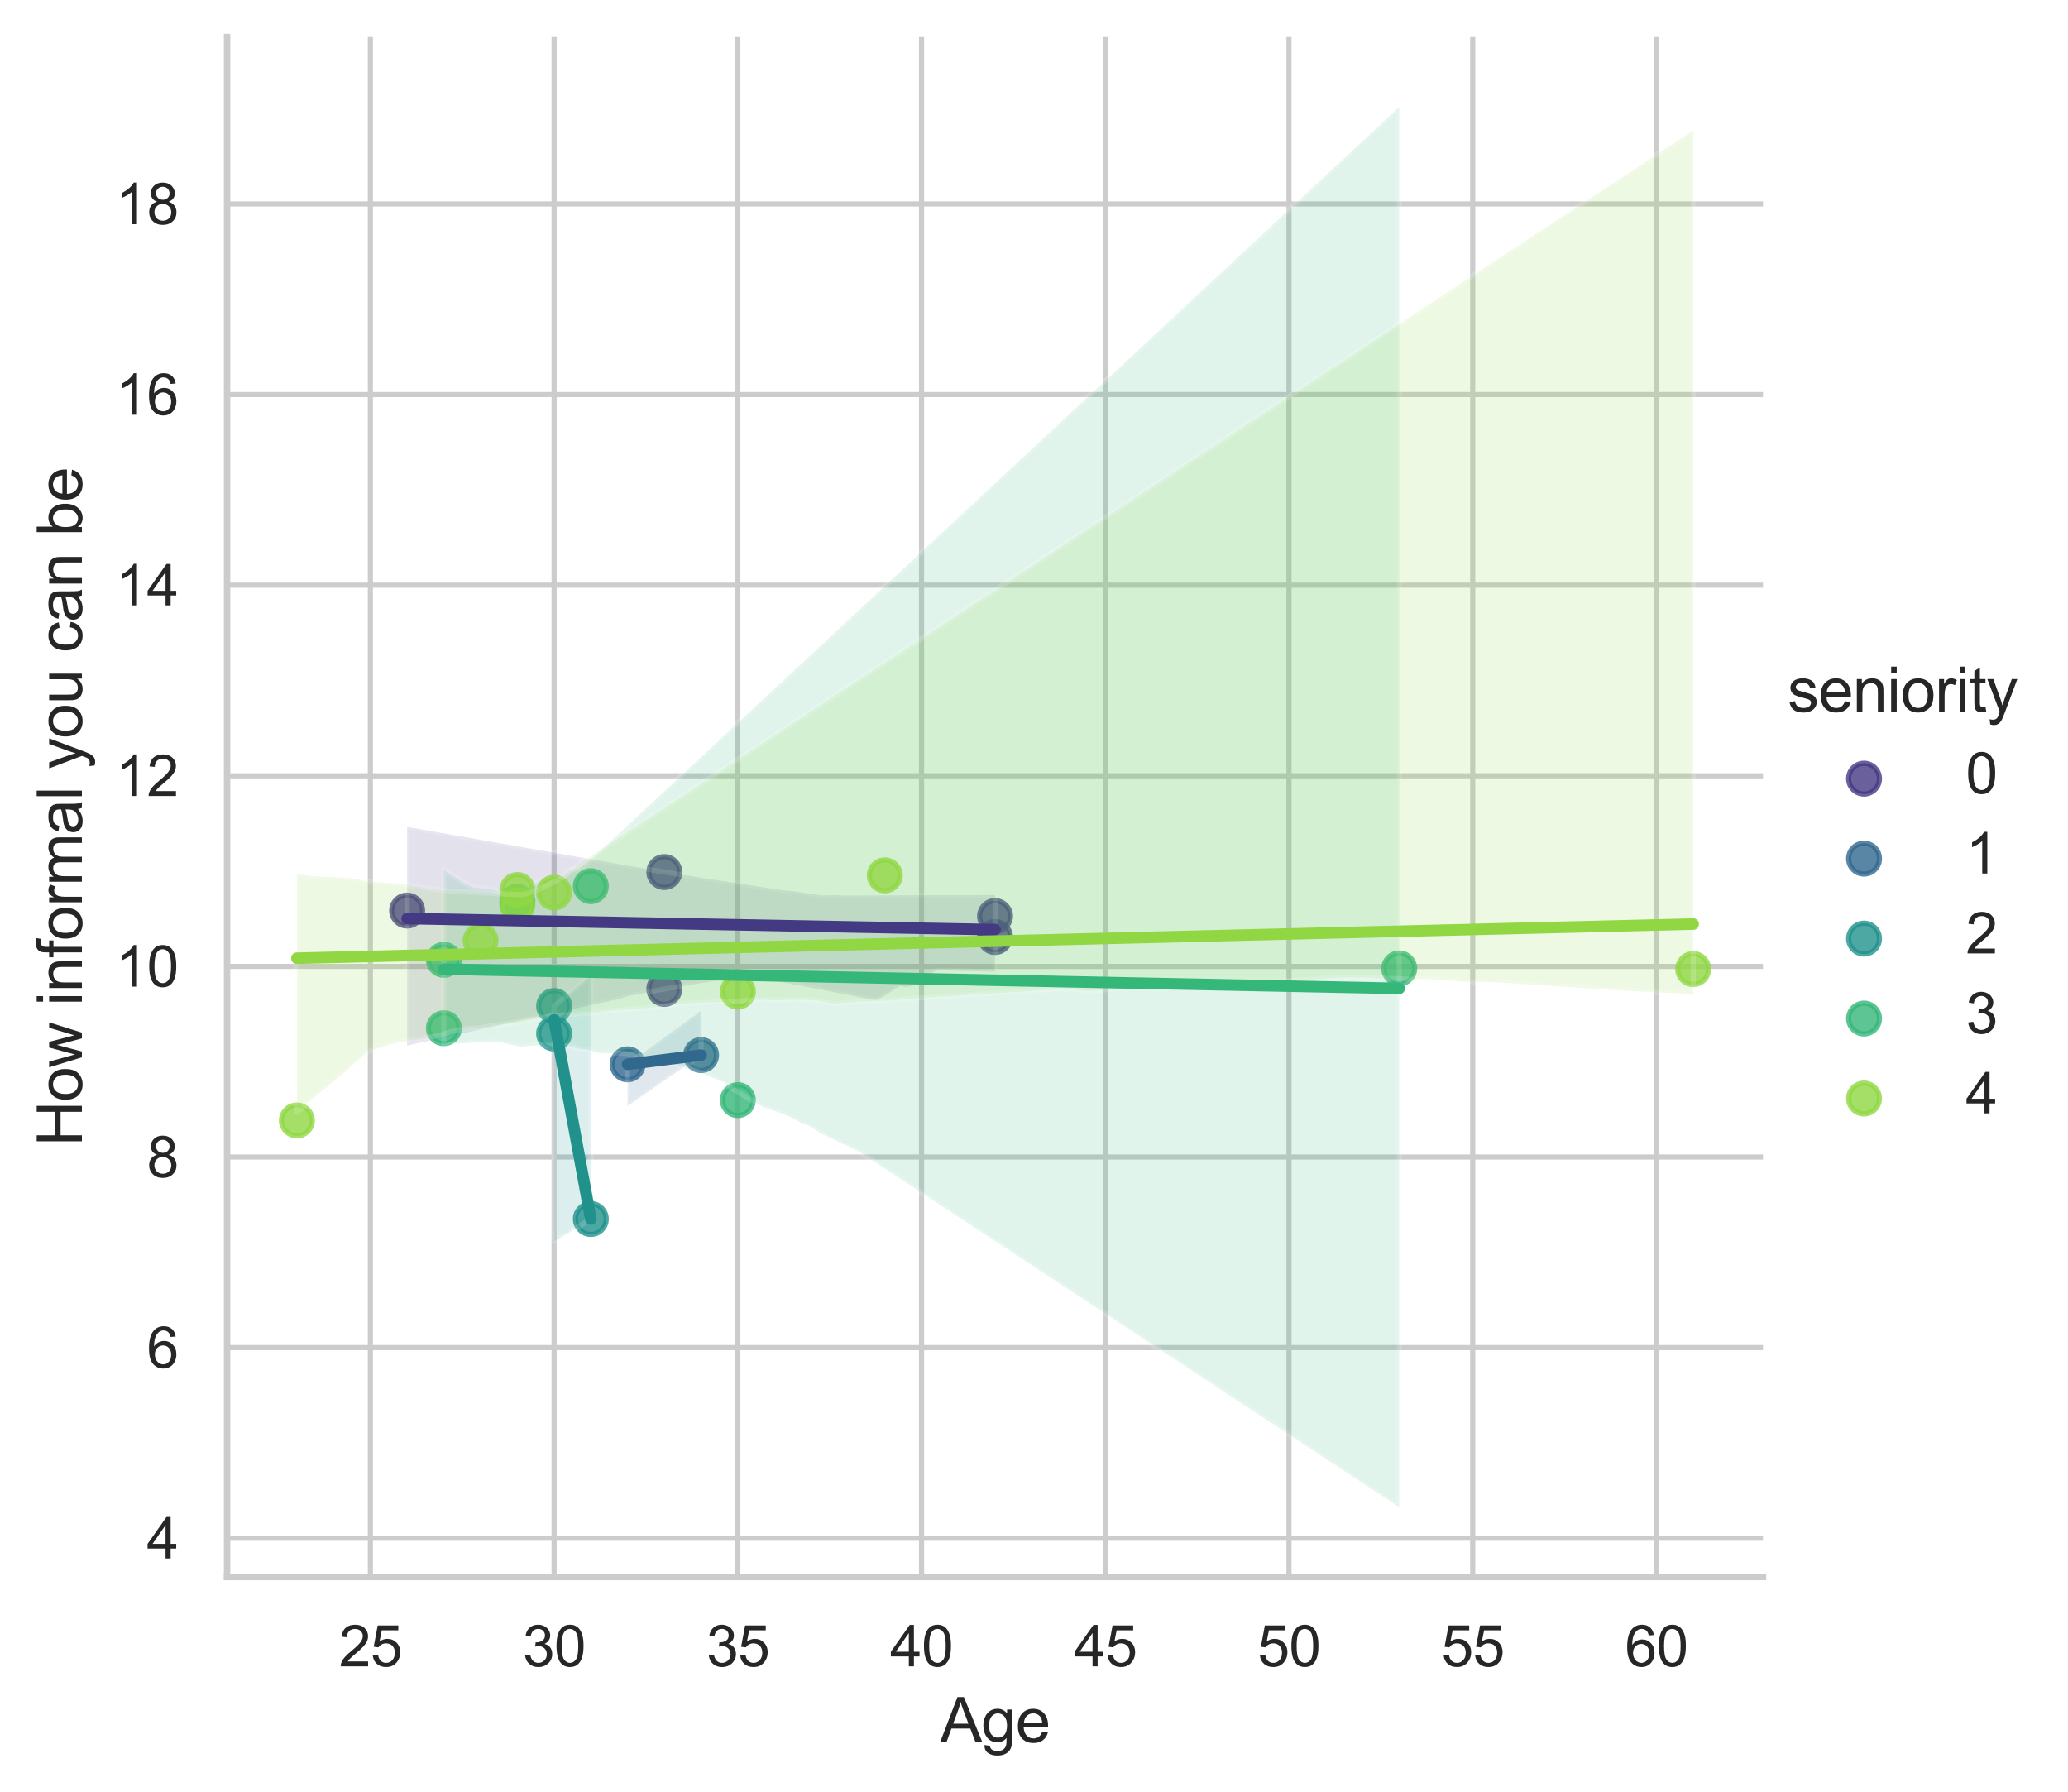 <?xml version="1.0" encoding="utf-8" standalone="no"?>
<!DOCTYPE svg PUBLIC "-//W3C//DTD SVG 1.1//EN"
  "http://www.w3.org/Graphics/SVG/1.1/DTD/svg11.dtd">
<svg xmlns:xlink="http://www.w3.org/1999/xlink" width="402.5pt" height="348.775pt" viewBox="0 0 402.5 348.775" xmlns="http://www.w3.org/2000/svg" version="1.1">
 <defs>
  <style type="text/css">*{stroke-linejoin: round; stroke-linecap: butt}</style>
 </defs>
 <g id="figure_1">
  <g id="patch_1">
   <path d="M 0 348.775 
L 402.5 348.775 
L 402.5 0 
L 0 0 
z
" style="fill: #ffffff"/>
  </g>
  <g id="axes_1">
   <g id="patch_2">
    <path d="M 44.195 306.9 
L 343.135 306.9 
L 343.135 7.2 
L 44.195 7.2 
z
" style="fill: #ffffff"/>
   </g>
   <g id="matplotlib.axis_1">
    <g id="xtick_1">
     <g id="line2d_1">
      <path d="M 72.087 306.9 
L 72.087 7.2 
" clip-path="url(#p16f28d9a74)" style="fill: none; stroke: #cccccc; stroke-linecap: round"/>
     </g>
     <g id="text_1">
      <!-- 25 -->
      <g style="fill: #262626" transform="translate(65.97 324.274) scale(0.11 -0.11)">
       <defs>
        <path id="ArialMT-32" d="M 3222 541 
L 3222 0 
L 194 0 
Q 188 203 259 391 
Q 375 700 629 1000 
Q 884 1300 1366 1694 
Q 2113 2306 2375 2664 
Q 2638 3022 2638 3341 
Q 2638 3675 2398 3904 
Q 2159 4134 1775 4134 
Q 1369 4134 1125 3890 
Q 881 3647 878 3216 
L 300 3275 
Q 359 3922 746 4261 
Q 1134 4600 1788 4600 
Q 2447 4600 2831 4234 
Q 3216 3869 3216 3328 
Q 3216 3053 3103 2787 
Q 2991 2522 2730 2228 
Q 2469 1934 1863 1422 
Q 1356 997 1212 845 
Q 1069 694 975 541 
L 3222 541 
z
" transform="scale(0.016)"/>
        <path id="ArialMT-35" d="M 266 1200 
L 856 1250 
Q 922 819 1161 601 
Q 1400 384 1738 384 
Q 2144 384 2425 690 
Q 2706 997 2706 1503 
Q 2706 1984 2436 2262 
Q 2166 2541 1728 2541 
Q 1456 2541 1237 2417 
Q 1019 2294 894 2097 
L 366 2166 
L 809 4519 
L 3088 4519 
L 3088 3981 
L 1259 3981 
L 1013 2750 
Q 1425 3038 1878 3038 
Q 2478 3038 2890 2622 
Q 3303 2206 3303 1553 
Q 3303 931 2941 478 
Q 2500 -78 1738 -78 
Q 1113 -78 717 272 
Q 322 622 266 1200 
z
" transform="scale(0.016)"/>
       </defs>
       <use xlink:href="#ArialMT-32"/>
       <use xlink:href="#ArialMT-35" x="55.615"/>
      </g>
     </g>
    </g>
    <g id="xtick_2">
     <g id="line2d_2">
      <path d="M 107.845 306.9 
L 107.845 7.2 
" clip-path="url(#p16f28d9a74)" style="fill: none; stroke: #cccccc; stroke-linecap: round"/>
     </g>
     <g id="text_2">
      <!-- 30 -->
      <g style="fill: #262626" transform="translate(101.728 324.274) scale(0.11 -0.11)">
       <defs>
        <path id="ArialMT-33" d="M 269 1209 
L 831 1284 
Q 928 806 1161 595 
Q 1394 384 1728 384 
Q 2125 384 2398 659 
Q 2672 934 2672 1341 
Q 2672 1728 2419 1979 
Q 2166 2231 1775 2231 
Q 1616 2231 1378 2169 
L 1441 2663 
Q 1497 2656 1531 2656 
Q 1891 2656 2178 2843 
Q 2466 3031 2466 3422 
Q 2466 3731 2256 3934 
Q 2047 4138 1716 4138 
Q 1388 4138 1169 3931 
Q 950 3725 888 3313 
L 325 3413 
Q 428 3978 793 4289 
Q 1159 4600 1703 4600 
Q 2078 4600 2393 4439 
Q 2709 4278 2876 4000 
Q 3044 3722 3044 3409 
Q 3044 3113 2884 2869 
Q 2725 2625 2413 2481 
Q 2819 2388 3044 2092 
Q 3269 1797 3269 1353 
Q 3269 753 2831 336 
Q 2394 -81 1725 -81 
Q 1122 -81 723 278 
Q 325 638 269 1209 
z
" transform="scale(0.016)"/>
        <path id="ArialMT-30" d="M 266 2259 
Q 266 3072 433 3567 
Q 600 4063 929 4331 
Q 1259 4600 1759 4600 
Q 2128 4600 2406 4451 
Q 2684 4303 2865 4023 
Q 3047 3744 3150 3342 
Q 3253 2941 3253 2259 
Q 3253 1453 3087 958 
Q 2922 463 2592 192 
Q 2263 -78 1759 -78 
Q 1097 -78 719 397 
Q 266 969 266 2259 
z
M 844 2259 
Q 844 1131 1108 757 
Q 1372 384 1759 384 
Q 2147 384 2411 759 
Q 2675 1134 2675 2259 
Q 2675 3391 2411 3762 
Q 2147 4134 1753 4134 
Q 1366 4134 1134 3806 
Q 844 3388 844 2259 
z
" transform="scale(0.016)"/>
       </defs>
       <use xlink:href="#ArialMT-33"/>
       <use xlink:href="#ArialMT-30" x="55.615"/>
      </g>
     </g>
    </g>
    <g id="xtick_3">
     <g id="line2d_3">
      <path d="M 143.603 306.9 
L 143.603 7.2 
" clip-path="url(#p16f28d9a74)" style="fill: none; stroke: #cccccc; stroke-linecap: round"/>
     </g>
     <g id="text_3">
      <!-- 35 -->
      <g style="fill: #262626" transform="translate(137.486 324.274) scale(0.11 -0.11)">
       <use xlink:href="#ArialMT-33"/>
       <use xlink:href="#ArialMT-35" x="55.615"/>
      </g>
     </g>
    </g>
    <g id="xtick_4">
     <g id="line2d_4">
      <path d="M 179.362 306.9 
L 179.362 7.2 
" clip-path="url(#p16f28d9a74)" style="fill: none; stroke: #cccccc; stroke-linecap: round"/>
     </g>
     <g id="text_4">
      <!-- 40 -->
      <g style="fill: #262626" transform="translate(173.245 324.274) scale(0.11 -0.11)">
       <defs>
        <path id="ArialMT-34" d="M 2069 0 
L 2069 1097 
L 81 1097 
L 81 1613 
L 2172 4581 
L 2631 4581 
L 2631 1613 
L 3250 1613 
L 3250 1097 
L 2631 1097 
L 2631 0 
L 2069 0 
z
M 2069 1613 
L 2069 3678 
L 634 1613 
L 2069 1613 
z
" transform="scale(0.016)"/>
       </defs>
       <use xlink:href="#ArialMT-34"/>
       <use xlink:href="#ArialMT-30" x="55.615"/>
      </g>
     </g>
    </g>
    <g id="xtick_5">
     <g id="line2d_5">
      <path d="M 215.12 306.9 
L 215.12 7.2 
" clip-path="url(#p16f28d9a74)" style="fill: none; stroke: #cccccc; stroke-linecap: round"/>
     </g>
     <g id="text_5">
      <!-- 45 -->
      <g style="fill: #262626" transform="translate(209.003 324.274) scale(0.11 -0.11)">
       <use xlink:href="#ArialMT-34"/>
       <use xlink:href="#ArialMT-35" x="55.615"/>
      </g>
     </g>
    </g>
    <g id="xtick_6">
     <g id="line2d_6">
      <path d="M 250.879 306.9 
L 250.879 7.2 
" clip-path="url(#p16f28d9a74)" style="fill: none; stroke: #cccccc; stroke-linecap: round"/>
     </g>
     <g id="text_6">
      <!-- 50 -->
      <g style="fill: #262626" transform="translate(244.761 324.274) scale(0.11 -0.11)">
       <use xlink:href="#ArialMT-35"/>
       <use xlink:href="#ArialMT-30" x="55.615"/>
      </g>
     </g>
    </g>
    <g id="xtick_7">
     <g id="line2d_7">
      <path d="M 286.637 306.9 
L 286.637 7.2 
" clip-path="url(#p16f28d9a74)" style="fill: none; stroke: #cccccc; stroke-linecap: round"/>
     </g>
     <g id="text_7">
      <!-- 55 -->
      <g style="fill: #262626" transform="translate(280.52 324.274) scale(0.11 -0.11)">
       <use xlink:href="#ArialMT-35"/>
       <use xlink:href="#ArialMT-35" x="55.615"/>
      </g>
     </g>
    </g>
    <g id="xtick_8">
     <g id="line2d_8">
      <path d="M 322.395 306.9 
L 322.395 7.2 
" clip-path="url(#p16f28d9a74)" style="fill: none; stroke: #cccccc; stroke-linecap: round"/>
     </g>
     <g id="text_8">
      <!-- 60 -->
      <g style="fill: #262626" transform="translate(316.278 324.274) scale(0.11 -0.11)">
       <defs>
        <path id="ArialMT-36" d="M 3184 3459 
L 2625 3416 
Q 2550 3747 2413 3897 
Q 2184 4138 1850 4138 
Q 1581 4138 1378 3988 
Q 1113 3794 959 3422 
Q 806 3050 800 2363 
Q 1003 2672 1297 2822 
Q 1591 2972 1913 2972 
Q 2475 2972 2870 2558 
Q 3266 2144 3266 1488 
Q 3266 1056 3080 686 
Q 2894 316 2569 119 
Q 2244 -78 1831 -78 
Q 1128 -78 684 439 
Q 241 956 241 2144 
Q 241 3472 731 4075 
Q 1159 4600 1884 4600 
Q 2425 4600 2770 4297 
Q 3116 3994 3184 3459 
z
M 888 1484 
Q 888 1194 1011 928 
Q 1134 663 1356 523 
Q 1578 384 1822 384 
Q 2178 384 2434 671 
Q 2691 959 2691 1453 
Q 2691 1928 2437 2201 
Q 2184 2475 1800 2475 
Q 1419 2475 1153 2201 
Q 888 1928 888 1484 
z
" transform="scale(0.016)"/>
       </defs>
       <use xlink:href="#ArialMT-36"/>
       <use xlink:href="#ArialMT-30" x="55.615"/>
      </g>
     </g>
    </g>
    <g id="text_9">
     <!-- Age -->
     <g style="fill: #262626" transform="translate(182.99 339.049) scale(0.12 -0.12)">
      <defs>
       <path id="ArialMT-41" d="M -9 0 
L 1750 4581 
L 2403 4581 
L 4278 0 
L 3588 0 
L 3053 1388 
L 1138 1388 
L 634 0 
L -9 0 
z
M 1313 1881 
L 2866 1881 
L 2388 3150 
Q 2169 3728 2063 4100 
Q 1975 3659 1816 3225 
L 1313 1881 
z
" transform="scale(0.016)"/>
       <path id="ArialMT-67" d="M 319 -275 
L 866 -356 
Q 900 -609 1056 -725 
Q 1266 -881 1628 -881 
Q 2019 -881 2231 -725 
Q 2444 -569 2519 -288 
Q 2563 -116 2559 434 
Q 2191 0 1641 0 
Q 956 0 581 494 
Q 206 988 206 1678 
Q 206 2153 378 2554 
Q 550 2956 876 3175 
Q 1203 3394 1644 3394 
Q 2231 3394 2613 2919 
L 2613 3319 
L 3131 3319 
L 3131 450 
Q 3131 -325 2973 -648 
Q 2816 -972 2473 -1159 
Q 2131 -1347 1631 -1347 
Q 1038 -1347 672 -1080 
Q 306 -813 319 -275 
z
M 784 1719 
Q 784 1066 1043 766 
Q 1303 466 1694 466 
Q 2081 466 2343 764 
Q 2606 1063 2606 1700 
Q 2606 2309 2336 2618 
Q 2066 2928 1684 2928 
Q 1309 2928 1046 2623 
Q 784 2319 784 1719 
z
" transform="scale(0.016)"/>
       <path id="ArialMT-65" d="M 2694 1069 
L 3275 997 
Q 3138 488 2766 206 
Q 2394 -75 1816 -75 
Q 1088 -75 661 373 
Q 234 822 234 1631 
Q 234 2469 665 2931 
Q 1097 3394 1784 3394 
Q 2450 3394 2872 2941 
Q 3294 2488 3294 1666 
Q 3294 1616 3291 1516 
L 816 1516 
Q 847 969 1125 678 
Q 1403 388 1819 388 
Q 2128 388 2347 550 
Q 2566 713 2694 1069 
z
M 847 1978 
L 2700 1978 
Q 2663 2397 2488 2606 
Q 2219 2931 1791 2931 
Q 1403 2931 1139 2672 
Q 875 2413 847 1978 
z
" transform="scale(0.016)"/>
      </defs>
      <use xlink:href="#ArialMT-41"/>
      <use xlink:href="#ArialMT-67" x="66.699"/>
      <use xlink:href="#ArialMT-65" x="122.314"/>
     </g>
    </g>
   </g>
   <g id="matplotlib.axis_2">
    <g id="ytick_1">
     <g id="line2d_9">
      <path d="M 44.195 299.34 
L 343.135 299.34 
" clip-path="url(#p16f28d9a74)" style="fill: none; stroke: #cccccc; stroke-linecap: round"/>
     </g>
     <g id="text_10">
      <!-- 4 -->
      <g style="fill: #262626" transform="translate(28.578 303.277) scale(0.11 -0.11)">
       <use xlink:href="#ArialMT-34"/>
      </g>
     </g>
    </g>
    <g id="ytick_2">
     <g id="line2d_10">
      <path d="M 44.195 262.247 
L 343.135 262.247 
" clip-path="url(#p16f28d9a74)" style="fill: none; stroke: #cccccc; stroke-linecap: round"/>
     </g>
     <g id="text_11">
      <!-- 6 -->
      <g style="fill: #262626" transform="translate(28.578 266.184) scale(0.11 -0.11)">
       <use xlink:href="#ArialMT-36"/>
      </g>
     </g>
    </g>
    <g id="ytick_3">
     <g id="line2d_11">
      <path d="M 44.195 225.154 
L 343.135 225.154 
" clip-path="url(#p16f28d9a74)" style="fill: none; stroke: #cccccc; stroke-linecap: round"/>
     </g>
     <g id="text_12">
      <!-- 8 -->
      <g style="fill: #262626" transform="translate(28.578 229.091) scale(0.11 -0.11)">
       <defs>
        <path id="ArialMT-38" d="M 1131 2484 
Q 781 2613 612 2850 
Q 444 3088 444 3419 
Q 444 3919 803 4259 
Q 1163 4600 1759 4600 
Q 2359 4600 2725 4251 
Q 3091 3903 3091 3403 
Q 3091 3084 2923 2848 
Q 2756 2613 2416 2484 
Q 2838 2347 3058 2040 
Q 3278 1734 3278 1309 
Q 3278 722 2862 322 
Q 2447 -78 1769 -78 
Q 1091 -78 675 323 
Q 259 725 259 1325 
Q 259 1772 486 2073 
Q 713 2375 1131 2484 
z
M 1019 3438 
Q 1019 3113 1228 2906 
Q 1438 2700 1772 2700 
Q 2097 2700 2305 2904 
Q 2513 3109 2513 3406 
Q 2513 3716 2298 3927 
Q 2084 4138 1766 4138 
Q 1444 4138 1231 3931 
Q 1019 3725 1019 3438 
z
M 838 1322 
Q 838 1081 952 856 
Q 1066 631 1291 507 
Q 1516 384 1775 384 
Q 2178 384 2440 643 
Q 2703 903 2703 1303 
Q 2703 1709 2433 1975 
Q 2163 2241 1756 2241 
Q 1359 2241 1098 1978 
Q 838 1716 838 1322 
z
" transform="scale(0.016)"/>
       </defs>
       <use xlink:href="#ArialMT-38"/>
      </g>
     </g>
    </g>
    <g id="ytick_4">
     <g id="line2d_12">
      <path d="M 44.195 188.061 
L 343.135 188.061 
" clip-path="url(#p16f28d9a74)" style="fill: none; stroke: #cccccc; stroke-linecap: round"/>
     </g>
     <g id="text_13">
      <!-- 10 -->
      <g style="fill: #262626" transform="translate(22.461 191.998) scale(0.11 -0.11)">
       <defs>
        <path id="ArialMT-31" d="M 2384 0 
L 1822 0 
L 1822 3584 
Q 1619 3391 1289 3197 
Q 959 3003 697 2906 
L 697 3450 
Q 1169 3672 1522 3987 
Q 1875 4303 2022 4600 
L 2384 4600 
L 2384 0 
z
" transform="scale(0.016)"/>
       </defs>
       <use xlink:href="#ArialMT-31"/>
       <use xlink:href="#ArialMT-30" x="55.615"/>
      </g>
     </g>
    </g>
    <g id="ytick_5">
     <g id="line2d_13">
      <path d="M 44.195 150.968 
L 343.135 150.968 
" clip-path="url(#p16f28d9a74)" style="fill: none; stroke: #cccccc; stroke-linecap: round"/>
     </g>
     <g id="text_14">
      <!-- 12 -->
      <g style="fill: #262626" transform="translate(22.461 154.905) scale(0.11 -0.11)">
       <use xlink:href="#ArialMT-31"/>
       <use xlink:href="#ArialMT-32" x="55.615"/>
      </g>
     </g>
    </g>
    <g id="ytick_6">
     <g id="line2d_14">
      <path d="M 44.195 113.875 
L 343.135 113.875 
" clip-path="url(#p16f28d9a74)" style="fill: none; stroke: #cccccc; stroke-linecap: round"/>
     </g>
     <g id="text_15">
      <!-- 14 -->
      <g style="fill: #262626" transform="translate(22.461 117.812) scale(0.11 -0.11)">
       <use xlink:href="#ArialMT-31"/>
       <use xlink:href="#ArialMT-34" x="55.615"/>
      </g>
     </g>
    </g>
    <g id="ytick_7">
     <g id="line2d_15">
      <path d="M 44.195 76.782 
L 343.135 76.782 
" clip-path="url(#p16f28d9a74)" style="fill: none; stroke: #cccccc; stroke-linecap: round"/>
     </g>
     <g id="text_16">
      <!-- 16 -->
      <g style="fill: #262626" transform="translate(22.461 80.719) scale(0.11 -0.11)">
       <use xlink:href="#ArialMT-31"/>
       <use xlink:href="#ArialMT-36" x="55.615"/>
      </g>
     </g>
    </g>
    <g id="ytick_8">
     <g id="line2d_16">
      <path d="M 44.195 39.689 
L 343.135 39.689 
" clip-path="url(#p16f28d9a74)" style="fill: none; stroke: #cccccc; stroke-linecap: round"/>
     </g>
     <g id="text_17">
      <!-- 18 -->
      <g style="fill: #262626" transform="translate(22.461 43.626) scale(0.11 -0.11)">
       <use xlink:href="#ArialMT-31"/>
       <use xlink:href="#ArialMT-38" x="55.615"/>
      </g>
     </g>
    </g>
    <g id="text_18">
     <!-- How informal you can be -->
     <g style="fill: #262626" transform="translate(15.936 223.078) rotate(-90) scale(0.12 -0.12)">
      <defs>
       <path id="ArialMT-48" d="M 513 0 
L 513 4581 
L 1119 4581 
L 1119 2700 
L 3500 2700 
L 3500 4581 
L 4106 4581 
L 4106 0 
L 3500 0 
L 3500 2159 
L 1119 2159 
L 1119 0 
L 513 0 
z
" transform="scale(0.016)"/>
       <path id="ArialMT-6f" d="M 213 1659 
Q 213 2581 725 3025 
Q 1153 3394 1769 3394 
Q 2453 3394 2887 2945 
Q 3322 2497 3322 1706 
Q 3322 1066 3130 698 
Q 2938 331 2570 128 
Q 2203 -75 1769 -75 
Q 1072 -75 642 372 
Q 213 819 213 1659 
z
M 791 1659 
Q 791 1022 1069 705 
Q 1347 388 1769 388 
Q 2188 388 2466 706 
Q 2744 1025 2744 1678 
Q 2744 2294 2464 2611 
Q 2184 2928 1769 2928 
Q 1347 2928 1069 2612 
Q 791 2297 791 1659 
z
" transform="scale(0.016)"/>
       <path id="ArialMT-77" d="M 1034 0 
L 19 3319 
L 600 3319 
L 1128 1403 
L 1325 691 
Q 1338 744 1497 1375 
L 2025 3319 
L 2603 3319 
L 3100 1394 
L 3266 759 
L 3456 1400 
L 4025 3319 
L 4572 3319 
L 3534 0 
L 2950 0 
L 2422 1988 
L 2294 2553 
L 1622 0 
L 1034 0 
z
" transform="scale(0.016)"/>
       <path id="ArialMT-20" transform="scale(0.016)"/>
       <path id="ArialMT-69" d="M 425 3934 
L 425 4581 
L 988 4581 
L 988 3934 
L 425 3934 
z
M 425 0 
L 425 3319 
L 988 3319 
L 988 0 
L 425 0 
z
" transform="scale(0.016)"/>
       <path id="ArialMT-6e" d="M 422 0 
L 422 3319 
L 928 3319 
L 928 2847 
Q 1294 3394 1984 3394 
Q 2284 3394 2536 3286 
Q 2788 3178 2913 3003 
Q 3038 2828 3088 2588 
Q 3119 2431 3119 2041 
L 3119 0 
L 2556 0 
L 2556 2019 
Q 2556 2363 2490 2533 
Q 2425 2703 2258 2804 
Q 2091 2906 1866 2906 
Q 1506 2906 1245 2678 
Q 984 2450 984 1813 
L 984 0 
L 422 0 
z
" transform="scale(0.016)"/>
       <path id="ArialMT-66" d="M 556 0 
L 556 2881 
L 59 2881 
L 59 3319 
L 556 3319 
L 556 3672 
Q 556 4006 616 4169 
Q 697 4388 901 4523 
Q 1106 4659 1475 4659 
Q 1713 4659 2000 4603 
L 1916 4113 
Q 1741 4144 1584 4144 
Q 1328 4144 1222 4034 
Q 1116 3925 1116 3625 
L 1116 3319 
L 1763 3319 
L 1763 2881 
L 1116 2881 
L 1116 0 
L 556 0 
z
" transform="scale(0.016)"/>
       <path id="ArialMT-72" d="M 416 0 
L 416 3319 
L 922 3319 
L 922 2816 
Q 1116 3169 1280 3281 
Q 1444 3394 1641 3394 
Q 1925 3394 2219 3213 
L 2025 2691 
Q 1819 2813 1613 2813 
Q 1428 2813 1281 2702 
Q 1134 2591 1072 2394 
Q 978 2094 978 1738 
L 978 0 
L 416 0 
z
" transform="scale(0.016)"/>
       <path id="ArialMT-6d" d="M 422 0 
L 422 3319 
L 925 3319 
L 925 2853 
Q 1081 3097 1340 3245 
Q 1600 3394 1931 3394 
Q 2300 3394 2536 3241 
Q 2772 3088 2869 2813 
Q 3263 3394 3894 3394 
Q 4388 3394 4653 3120 
Q 4919 2847 4919 2278 
L 4919 0 
L 4359 0 
L 4359 2091 
Q 4359 2428 4304 2576 
Q 4250 2725 4106 2815 
Q 3963 2906 3769 2906 
Q 3419 2906 3187 2673 
Q 2956 2441 2956 1928 
L 2956 0 
L 2394 0 
L 2394 2156 
Q 2394 2531 2256 2718 
Q 2119 2906 1806 2906 
Q 1569 2906 1367 2781 
Q 1166 2656 1075 2415 
Q 984 2175 984 1722 
L 984 0 
L 422 0 
z
" transform="scale(0.016)"/>
       <path id="ArialMT-61" d="M 2588 409 
Q 2275 144 1986 34 
Q 1697 -75 1366 -75 
Q 819 -75 525 192 
Q 231 459 231 875 
Q 231 1119 342 1320 
Q 453 1522 633 1644 
Q 813 1766 1038 1828 
Q 1203 1872 1538 1913 
Q 2219 1994 2541 2106 
Q 2544 2222 2544 2253 
Q 2544 2597 2384 2738 
Q 2169 2928 1744 2928 
Q 1347 2928 1158 2789 
Q 969 2650 878 2297 
L 328 2372 
Q 403 2725 575 2942 
Q 747 3159 1072 3276 
Q 1397 3394 1825 3394 
Q 2250 3394 2515 3294 
Q 2781 3194 2906 3042 
Q 3031 2891 3081 2659 
Q 3109 2516 3109 2141 
L 3109 1391 
Q 3109 606 3145 398 
Q 3181 191 3288 0 
L 2700 0 
Q 2613 175 2588 409 
z
M 2541 1666 
Q 2234 1541 1622 1453 
Q 1275 1403 1131 1340 
Q 988 1278 909 1158 
Q 831 1038 831 891 
Q 831 666 1001 516 
Q 1172 366 1500 366 
Q 1825 366 2078 508 
Q 2331 650 2450 897 
Q 2541 1088 2541 1459 
L 2541 1666 
z
" transform="scale(0.016)"/>
       <path id="ArialMT-6c" d="M 409 0 
L 409 4581 
L 972 4581 
L 972 0 
L 409 0 
z
" transform="scale(0.016)"/>
       <path id="ArialMT-79" d="M 397 -1278 
L 334 -750 
Q 519 -800 656 -800 
Q 844 -800 956 -737 
Q 1069 -675 1141 -563 
Q 1194 -478 1313 -144 
Q 1328 -97 1363 -6 
L 103 3319 
L 709 3319 
L 1400 1397 
Q 1534 1031 1641 628 
Q 1738 1016 1872 1384 
L 2581 3319 
L 3144 3319 
L 1881 -56 
Q 1678 -603 1566 -809 
Q 1416 -1088 1222 -1217 
Q 1028 -1347 759 -1347 
Q 597 -1347 397 -1278 
z
" transform="scale(0.016)"/>
       <path id="ArialMT-75" d="M 2597 0 
L 2597 488 
Q 2209 -75 1544 -75 
Q 1250 -75 995 37 
Q 741 150 617 320 
Q 494 491 444 738 
Q 409 903 409 1263 
L 409 3319 
L 972 3319 
L 972 1478 
Q 972 1038 1006 884 
Q 1059 663 1231 536 
Q 1403 409 1656 409 
Q 1909 409 2131 539 
Q 2353 669 2445 892 
Q 2538 1116 2538 1541 
L 2538 3319 
L 3100 3319 
L 3100 0 
L 2597 0 
z
" transform="scale(0.016)"/>
       <path id="ArialMT-63" d="M 2588 1216 
L 3141 1144 
Q 3050 572 2676 248 
Q 2303 -75 1759 -75 
Q 1078 -75 664 370 
Q 250 816 250 1647 
Q 250 2184 428 2587 
Q 606 2991 970 3192 
Q 1334 3394 1763 3394 
Q 2303 3394 2647 3120 
Q 2991 2847 3088 2344 
L 2541 2259 
Q 2463 2594 2264 2762 
Q 2066 2931 1784 2931 
Q 1359 2931 1093 2626 
Q 828 2322 828 1663 
Q 828 994 1084 691 
Q 1341 388 1753 388 
Q 2084 388 2306 591 
Q 2528 794 2588 1216 
z
" transform="scale(0.016)"/>
       <path id="ArialMT-62" d="M 941 0 
L 419 0 
L 419 4581 
L 981 4581 
L 981 2947 
Q 1338 3394 1891 3394 
Q 2197 3394 2470 3270 
Q 2744 3147 2920 2923 
Q 3097 2700 3197 2384 
Q 3297 2069 3297 1709 
Q 3297 856 2875 390 
Q 2453 -75 1863 -75 
Q 1275 -75 941 416 
L 941 0 
z
M 934 1684 
Q 934 1088 1097 822 
Q 1363 388 1816 388 
Q 2184 388 2453 708 
Q 2722 1028 2722 1663 
Q 2722 2313 2464 2622 
Q 2206 2931 1841 2931 
Q 1472 2931 1203 2611 
Q 934 2291 934 1684 
z
" transform="scale(0.016)"/>
      </defs>
      <use xlink:href="#ArialMT-48"/>
      <use xlink:href="#ArialMT-6f" x="72.217"/>
      <use xlink:href="#ArialMT-77" x="127.832"/>
      <use xlink:href="#ArialMT-20" x="200.049"/>
      <use xlink:href="#ArialMT-69" x="227.832"/>
      <use xlink:href="#ArialMT-6e" x="250.049"/>
      <use xlink:href="#ArialMT-66" x="305.664"/>
      <use xlink:href="#ArialMT-6f" x="333.447"/>
      <use xlink:href="#ArialMT-72" x="389.062"/>
      <use xlink:href="#ArialMT-6d" x="422.363"/>
      <use xlink:href="#ArialMT-61" x="505.664"/>
      <use xlink:href="#ArialMT-6c" x="561.279"/>
      <use xlink:href="#ArialMT-20" x="583.496"/>
      <use xlink:href="#ArialMT-79" x="611.279"/>
      <use xlink:href="#ArialMT-6f" x="661.279"/>
      <use xlink:href="#ArialMT-75" x="716.895"/>
      <use xlink:href="#ArialMT-20" x="772.51"/>
      <use xlink:href="#ArialMT-63" x="800.293"/>
      <use xlink:href="#ArialMT-61" x="850.293"/>
      <use xlink:href="#ArialMT-6e" x="905.908"/>
      <use xlink:href="#ArialMT-20" x="961.523"/>
      <use xlink:href="#ArialMT-62" x="989.307"/>
      <use xlink:href="#ArialMT-65" x="1044.922"/>
     </g>
    </g>
   </g>
   <g id="PathCollection_1">
    <defs>
     <path id="meffe23283a" d="M 0 3 
C 0.796 3 1.559 2.684 2.121 2.121 
C 2.684 1.559 3 0.796 3 0 
C 3 -0.796 2.684 -1.559 2.121 -2.121 
C 1.559 -2.684 0.796 -3 0 -3 
C -0.796 -3 -1.559 -2.684 -2.121 -2.121 
C -2.684 -1.559 -3 -0.796 -3 0 
C -3 0.796 -2.684 1.559 -2.121 2.121 
C -1.559 2.684 -0.796 3 0 3 
z
" style="stroke: #443983; stroke-opacity: 0.8"/>
    </defs>
    <g clip-path="url(#p16f28d9a74)">
     <use xlink:href="#meffe23283a" x="129.3" y="169.703" style="fill: #443983; fill-opacity: 0.8; stroke: #443983; stroke-opacity: 0.8"/>
     <use xlink:href="#meffe23283a" x="193.665" y="178.275" style="fill: #443983; fill-opacity: 0.8; stroke: #443983; stroke-opacity: 0.8"/>
     <use xlink:href="#meffe23283a" x="129.3" y="192.445" style="fill: #443983; fill-opacity: 0.8; stroke: #443983; stroke-opacity: 0.8"/>
     <use xlink:href="#meffe23283a" x="79.238" y="177.201" style="fill: #443983; fill-opacity: 0.8; stroke: #443983; stroke-opacity: 0.8"/>
     <use xlink:href="#meffe23283a" x="193.665" y="182.34" style="fill: #443983; fill-opacity: 0.8; stroke: #443983; stroke-opacity: 0.8"/>
    </g>
   </g>
   <g id="PolyCollection_1">
    <defs>
     <path id="m9654accbf9" d="M 79.238 -187.847 
L 79.238 -145.309 
L 80.394 -145.564 
L 81.55 -145.818 
L 82.706 -146.073 
L 83.862 -146.327 
L 85.018 -146.582 
L 86.173 -146.836 
L 87.329 -147.091 
L 88.485 -147.345 
L 89.641 -147.599 
L 90.797 -147.854 
L 91.953 -148.108 
L 93.108 -148.363 
L 94.264 -148.617 
L 95.42 -148.872 
L 96.576 -149.126 
L 97.732 -149.381 
L 98.888 -149.635 
L 100.043 -149.889 
L 101.199 -150.144 
L 102.355 -150.398 
L 103.511 -150.653 
L 104.667 -150.907 
L 105.822 -151.162 
L 106.978 -151.416 
L 108.134 -151.671 
L 109.29 -151.925 
L 110.446 -152.18 
L 111.602 -152.434 
L 112.757 -152.688 
L 113.913 -152.943 
L 115.069 -153.197 
L 116.225 -153.452 
L 117.381 -153.706 
L 118.537 -153.961 
L 119.692 -154.215 
L 120.848 -154.47 
L 122.004 -154.877 
L 123.16 -155.107 
L 124.316 -155.337 
L 125.471 -155.567 
L 126.627 -155.798 
L 127.783 -156.028 
L 128.939 -156.258 
L 130.095 -156.455 
L 131.251 -156.636 
L 132.406 -156.818 
L 133.562 -156.999 
L 134.718 -157.181 
L 135.874 -157.362 
L 137.03 -157.544 
L 138.186 -157.725 
L 139.341 -157.907 
L 140.497 -158.088 
L 141.653 -158.269 
L 142.809 -158.451 
L 143.965 -158.632 
L 145.121 -158.814 
L 146.276 -158.774 
L 147.432 -158.554 
L 148.588 -158.333 
L 149.744 -158.112 
L 150.9 -157.892 
L 152.055 -157.671 
L 153.211 -157.45 
L 154.367 -157.23 
L 155.523 -157.009 
L 156.679 -156.788 
L 157.835 -156.567 
L 158.99 -156.347 
L 160.146 -156.126 
L 161.302 -155.905 
L 162.458 -155.685 
L 163.614 -155.464 
L 164.77 -155.243 
L 165.925 -155.023 
L 167.081 -154.802 
L 168.237 -154.581 
L 169.393 -154.361 
L 170.549 -154.14 
L 171.704 -154.725 
L 172.86 -155.47 
L 174.016 -156.215 
L 175.172 -156.889 
L 176.328 -156.712 
L 177.484 -156.911 
L 178.639 -157.649 
L 179.795 -158.387 
L 180.951 -159.126 
L 182.107 -159.864 
L 183.263 -159.967 
L 184.419 -159.935 
L 185.574 -159.903 
L 186.73 -159.87 
L 187.886 -159.838 
L 189.042 -159.805 
L 190.198 -159.773 
L 191.354 -159.741 
L 192.509 -159.708 
L 193.665 -159.676 
L 193.665 -174.603 
L 193.665 -174.603 
L 192.509 -174.599 
L 191.354 -174.595 
L 190.198 -174.591 
L 189.042 -174.587 
L 187.886 -174.583 
L 186.73 -174.579 
L 185.574 -174.575 
L 184.419 -174.571 
L 183.263 -174.567 
L 182.107 -174.563 
L 180.951 -174.559 
L 179.795 -174.555 
L 178.639 -174.551 
L 177.484 -174.547 
L 176.328 -174.544 
L 175.172 -174.54 
L 174.016 -174.536 
L 172.86 -174.532 
L 171.704 -174.528 
L 170.549 -174.524 
L 169.393 -174.52 
L 168.237 -174.516 
L 167.081 -174.512 
L 165.925 -174.508 
L 164.77 -174.504 
L 163.614 -174.502 
L 162.458 -174.587 
L 161.302 -174.545 
L 160.146 -174.504 
L 158.99 -174.649 
L 157.835 -174.821 
L 156.679 -174.994 
L 155.523 -175.166 
L 154.367 -175.338 
L 153.211 -175.444 
L 152.055 -175.566 
L 150.9 -175.744 
L 149.744 -175.922 
L 148.588 -176.097 
L 147.432 -176.276 
L 146.276 -176.454 
L 145.121 -176.632 
L 143.965 -176.81 
L 142.809 -176.989 
L 141.653 -177.167 
L 140.497 -177.345 
L 139.341 -177.524 
L 138.186 -177.702 
L 137.03 -177.88 
L 135.874 -178.058 
L 134.718 -178.237 
L 133.562 -178.415 
L 132.406 -178.593 
L 131.251 -178.771 
L 130.095 -178.95 
L 128.939 -179.136 
L 127.783 -179.338 
L 126.627 -179.541 
L 125.471 -179.743 
L 124.316 -179.946 
L 123.16 -180.149 
L 122.004 -180.351 
L 120.848 -180.554 
L 119.692 -180.756 
L 118.537 -180.959 
L 117.381 -181.162 
L 116.225 -181.364 
L 115.069 -181.567 
L 113.913 -181.769 
L 112.757 -181.972 
L 111.602 -182.175 
L 110.446 -182.377 
L 109.29 -182.58 
L 108.134 -182.782 
L 106.978 -182.985 
L 105.822 -183.188 
L 104.667 -183.39 
L 103.511 -183.593 
L 102.355 -183.795 
L 101.199 -183.998 
L 100.043 -184.201 
L 98.888 -184.403 
L 97.732 -184.606 
L 96.576 -184.808 
L 95.42 -185.011 
L 94.264 -185.214 
L 93.108 -185.416 
L 91.953 -185.619 
L 90.797 -185.821 
L 89.641 -186.024 
L 88.485 -186.227 
L 87.329 -186.429 
L 86.173 -186.632 
L 85.018 -186.834 
L 83.862 -187.037 
L 82.706 -187.24 
L 81.55 -187.442 
L 80.394 -187.645 
L 79.238 -187.847 
z
" style="stroke: #ffffff; stroke-opacity: 0.15"/>
    </defs>
    <g clip-path="url(#p16f28d9a74)">
     <use xlink:href="#m9654accbf9" x="0" y="348.775" style="fill: #443983; fill-opacity: 0.15; stroke: #ffffff; stroke-opacity: 0.15"/>
    </g>
   </g>
   <g id="PathCollection_2">
    <defs>
     <path id="m710f8f0b3f" d="M 0 3 
C 0.796 3 1.559 2.684 2.121 2.121 
C 2.684 1.559 3 0.796 3 0 
C 3 -0.796 2.684 -1.559 2.121 -2.121 
C 1.559 -2.684 0.796 -3 0 -3 
C -0.796 -3 -1.559 -2.684 -2.121 -2.121 
C -2.684 -1.559 -3 -0.796 -3 0 
C -3 0.796 -2.684 1.559 -2.121 2.121 
C -1.559 2.684 -0.796 3 0 3 
z
" style="stroke: #31688e; stroke-opacity: 0.8"/>
    </defs>
    <g clip-path="url(#p16f28d9a74)">
     <use xlink:href="#m710f8f0b3f" x="136.452" y="205.326" style="fill: #31688e; fill-opacity: 0.8; stroke: #31688e; stroke-opacity: 0.8"/>
     <use xlink:href="#m710f8f0b3f" x="122.148" y="207.119" style="fill: #31688e; fill-opacity: 0.8; stroke: #31688e; stroke-opacity: 0.8"/>
    </g>
   </g>
   <g id="PolyCollection_2">
    <defs>
     <path id="m9af15d8c38" d="M 122.148 -141.656 
L 122.148 -133.563 
L 122.293 -133.663 
L 122.437 -133.763 
L 122.582 -133.863 
L 122.726 -133.963 
L 122.871 -134.063 
L 123.015 -134.162 
L 123.16 -134.262 
L 123.304 -134.362 
L 123.449 -134.462 
L 123.593 -134.562 
L 123.738 -134.662 
L 123.882 -134.762 
L 124.027 -134.861 
L 124.171 -134.961 
L 124.316 -135.061 
L 124.46 -135.161 
L 124.605 -135.261 
L 124.749 -135.361 
L 124.894 -135.461 
L 125.038 -135.56 
L 125.183 -135.66 
L 125.327 -135.76 
L 125.471 -135.86 
L 125.616 -135.96 
L 125.76 -136.06 
L 125.905 -136.16 
L 126.049 -136.259 
L 126.194 -136.359 
L 126.338 -136.459 
L 126.483 -136.559 
L 126.627 -136.659 
L 126.772 -136.759 
L 126.916 -136.859 
L 127.061 -136.958 
L 127.205 -137.058 
L 127.35 -137.158 
L 127.494 -137.258 
L 127.639 -137.358 
L 127.783 -137.458 
L 127.928 -137.557 
L 128.072 -137.657 
L 128.217 -137.757 
L 128.361 -137.857 
L 128.506 -137.957 
L 128.65 -138.057 
L 128.794 -138.157 
L 128.939 -138.256 
L 129.083 -138.356 
L 129.228 -138.456 
L 129.372 -138.556 
L 129.517 -138.656 
L 129.661 -138.756 
L 129.806 -138.856 
L 129.95 -138.955 
L 130.095 -139.055 
L 130.239 -139.155 
L 130.384 -139.255 
L 130.528 -139.355 
L 130.673 -139.455 
L 130.817 -139.555 
L 130.962 -139.654 
L 131.106 -139.754 
L 131.251 -139.854 
L 131.395 -139.954 
L 131.54 -140.054 
L 131.684 -140.154 
L 131.829 -140.254 
L 131.973 -140.353 
L 132.117 -140.453 
L 132.262 -140.553 
L 132.406 -140.653 
L 132.551 -140.753 
L 132.695 -140.853 
L 132.84 -140.953 
L 132.984 -141.052 
L 133.129 -141.152 
L 133.273 -141.252 
L 133.418 -141.352 
L 133.562 -141.452 
L 133.707 -141.552 
L 133.851 -141.652 
L 133.996 -141.751 
L 134.14 -141.851 
L 134.285 -141.951 
L 134.429 -142.051 
L 134.574 -142.151 
L 134.718 -142.251 
L 134.863 -142.351 
L 135.007 -142.45 
L 135.152 -142.55 
L 135.296 -142.65 
L 135.44 -142.75 
L 135.585 -142.85 
L 135.729 -142.95 
L 135.874 -143.049 
L 136.018 -143.149 
L 136.163 -143.249 
L 136.307 -143.349 
L 136.452 -143.449 
L 136.452 -152.047 
L 136.452 -152.047 
L 136.307 -151.942 
L 136.163 -151.837 
L 136.018 -151.732 
L 135.874 -151.627 
L 135.729 -151.522 
L 135.585 -151.417 
L 135.44 -151.312 
L 135.296 -151.207 
L 135.152 -151.102 
L 135.007 -150.997 
L 134.863 -150.892 
L 134.718 -150.787 
L 134.574 -150.682 
L 134.429 -150.577 
L 134.285 -150.472 
L 134.14 -150.367 
L 133.996 -150.262 
L 133.851 -150.157 
L 133.707 -150.052 
L 133.562 -149.947 
L 133.418 -149.843 
L 133.273 -149.738 
L 133.129 -149.633 
L 132.984 -149.528 
L 132.84 -149.423 
L 132.695 -149.318 
L 132.551 -149.213 
L 132.406 -149.108 
L 132.262 -149.003 
L 132.117 -148.898 
L 131.973 -148.793 
L 131.829 -148.688 
L 131.684 -148.583 
L 131.54 -148.478 
L 131.395 -148.373 
L 131.251 -148.268 
L 131.106 -148.163 
L 130.962 -148.058 
L 130.817 -147.953 
L 130.673 -147.848 
L 130.528 -147.743 
L 130.384 -147.638 
L 130.239 -147.534 
L 130.095 -147.429 
L 129.95 -147.324 
L 129.806 -147.219 
L 129.661 -147.114 
L 129.517 -147.009 
L 129.372 -146.904 
L 129.228 -146.799 
L 129.083 -146.694 
L 128.939 -146.589 
L 128.794 -146.484 
L 128.65 -146.379 
L 128.506 -146.274 
L 128.361 -146.169 
L 128.217 -146.064 
L 128.072 -145.959 
L 127.928 -145.854 
L 127.783 -145.749 
L 127.639 -145.644 
L 127.494 -145.539 
L 127.35 -145.434 
L 127.205 -145.33 
L 127.061 -145.225 
L 126.916 -145.12 
L 126.772 -145.015 
L 126.627 -144.91 
L 126.483 -144.805 
L 126.338 -144.7 
L 126.194 -144.595 
L 126.049 -144.49 
L 125.905 -144.385 
L 125.76 -144.28 
L 125.616 -144.175 
L 125.471 -144.07 
L 125.327 -143.965 
L 125.183 -143.86 
L 125.038 -143.755 
L 124.894 -143.65 
L 124.749 -143.545 
L 124.605 -143.44 
L 124.46 -143.335 
L 124.316 -143.23 
L 124.171 -143.126 
L 124.027 -143.021 
L 123.882 -142.916 
L 123.738 -142.811 
L 123.593 -142.706 
L 123.449 -142.601 
L 123.304 -142.496 
L 123.16 -142.391 
L 123.015 -142.286 
L 122.871 -142.181 
L 122.726 -142.076 
L 122.582 -141.971 
L 122.437 -141.866 
L 122.293 -141.761 
L 122.148 -141.656 
z
" style="stroke: #ffffff; stroke-opacity: 0.15"/>
    </defs>
    <g clip-path="url(#p16f28d9a74)">
     <use xlink:href="#m9af15d8c38" x="0" y="348.775" style="fill: #31688e; fill-opacity: 0.15; stroke: #ffffff; stroke-opacity: 0.15"/>
    </g>
   </g>
   <g id="PathCollection_3">
    <defs>
     <path id="m78a97ab2d3" d="M 0 3 
C 0.796 3 1.559 2.684 2.121 2.121 
C 2.684 1.559 3 0.796 3 0 
C 3 -0.796 2.684 -1.559 2.121 -2.121 
C 1.559 -2.684 0.796 -3 0 -3 
C -0.796 -3 -1.559 -2.684 -2.121 -2.121 
C -2.684 -1.559 -3 -0.796 -3 0 
C -3 0.796 -2.684 1.559 -2.121 2.121 
C -1.559 2.684 -0.796 3 0 3 
z
" style="stroke: #21918c; stroke-opacity: 0.8"/>
    </defs>
    <g clip-path="url(#p16f28d9a74)">
     <use xlink:href="#m78a97ab2d3" x="114.997" y="237.219" style="fill: #21918c; fill-opacity: 0.8; stroke: #21918c; stroke-opacity: 0.8"/>
     <use xlink:href="#m78a97ab2d3" x="107.845" y="201.126" style="fill: #21918c; fill-opacity: 0.8; stroke: #21918c; stroke-opacity: 0.8"/>
     <use xlink:href="#m78a97ab2d3" x="107.845" y="195.767" style="fill: #21918c; fill-opacity: 0.8; stroke: #21918c; stroke-opacity: 0.8"/>
    </g>
   </g>
   <g id="PolyCollection_3">
    <defs>
     <path id="m5288c0d49f" d="M 107.845 -153.008 
L 107.845 -107.163 
L 107.917 -107.208 
L 107.99 -107.252 
L 108.062 -107.296 
L 108.134 -107.341 
L 108.206 -107.385 
L 108.279 -107.429 
L 108.351 -107.474 
L 108.423 -107.518 
L 108.495 -107.563 
L 108.568 -107.607 
L 108.64 -107.651 
L 108.712 -107.696 
L 108.784 -107.74 
L 108.857 -107.784 
L 108.929 -107.829 
L 109.001 -107.873 
L 109.073 -107.917 
L 109.145 -107.962 
L 109.218 -108.006 
L 109.29 -108.051 
L 109.362 -108.095 
L 109.434 -108.139 
L 109.507 -108.184 
L 109.579 -108.228 
L 109.651 -108.272 
L 109.723 -108.317 
L 109.796 -108.361 
L 109.868 -108.406 
L 109.94 -108.45 
L 110.012 -108.494 
L 110.085 -108.539 
L 110.157 -108.583 
L 110.229 -108.627 
L 110.301 -108.672 
L 110.374 -108.716 
L 110.446 -108.76 
L 110.518 -108.805 
L 110.59 -108.849 
L 110.662 -108.894 
L 110.735 -108.938 
L 110.807 -108.982 
L 110.879 -109.027 
L 110.951 -109.071 
L 111.024 -109.115 
L 111.096 -109.16 
L 111.168 -109.204 
L 111.24 -109.249 
L 111.313 -109.293 
L 111.385 -109.337 
L 111.457 -109.382 
L 111.529 -109.426 
L 111.602 -109.47 
L 111.674 -109.515 
L 111.746 -109.559 
L 111.818 -109.603 
L 111.891 -109.648 
L 111.963 -109.692 
L 112.035 -109.737 
L 112.107 -109.781 
L 112.179 -109.825 
L 112.252 -109.87 
L 112.324 -109.914 
L 112.396 -109.958 
L 112.468 -110.003 
L 112.541 -110.047 
L 112.613 -110.091 
L 112.685 -110.136 
L 112.757 -110.18 
L 112.83 -110.225 
L 112.902 -110.269 
L 112.974 -110.313 
L 113.046 -110.358 
L 113.119 -110.402 
L 113.191 -110.446 
L 113.263 -110.491 
L 113.335 -110.535 
L 113.408 -110.58 
L 113.48 -110.624 
L 113.552 -110.668 
L 113.624 -110.713 
L 113.697 -110.757 
L 113.769 -110.801 
L 113.841 -110.846 
L 113.913 -110.89 
L 113.985 -110.934 
L 114.058 -110.979 
L 114.13 -111.023 
L 114.202 -111.068 
L 114.274 -111.112 
L 114.347 -111.156 
L 114.419 -111.201 
L 114.491 -111.245 
L 114.563 -111.289 
L 114.636 -111.334 
L 114.708 -111.378 
L 114.78 -111.423 
L 114.852 -111.467 
L 114.925 -111.511 
L 114.997 -111.556 
L 114.997 -158.927 
L 114.997 -158.927 
L 114.925 -158.867 
L 114.852 -158.808 
L 114.78 -158.748 
L 114.708 -158.688 
L 114.636 -158.628 
L 114.563 -158.568 
L 114.491 -158.509 
L 114.419 -158.449 
L 114.347 -158.389 
L 114.274 -158.329 
L 114.202 -158.269 
L 114.13 -158.21 
L 114.058 -158.15 
L 113.985 -158.09 
L 113.913 -158.03 
L 113.841 -157.971 
L 113.769 -157.911 
L 113.697 -157.851 
L 113.624 -157.791 
L 113.552 -157.731 
L 113.48 -157.672 
L 113.408 -157.612 
L 113.335 -157.552 
L 113.263 -157.492 
L 113.191 -157.432 
L 113.119 -157.373 
L 113.046 -157.313 
L 112.974 -157.253 
L 112.902 -157.193 
L 112.83 -157.134 
L 112.757 -157.074 
L 112.685 -157.014 
L 112.613 -156.954 
L 112.541 -156.894 
L 112.468 -156.835 
L 112.396 -156.775 
L 112.324 -156.715 
L 112.252 -156.655 
L 112.179 -156.595 
L 112.107 -156.536 
L 112.035 -156.476 
L 111.963 -156.416 
L 111.891 -156.356 
L 111.818 -156.297 
L 111.746 -156.237 
L 111.674 -156.177 
L 111.602 -156.117 
L 111.529 -156.057 
L 111.457 -155.998 
L 111.385 -155.938 
L 111.313 -155.878 
L 111.24 -155.818 
L 111.168 -155.758 
L 111.096 -155.699 
L 111.024 -155.639 
L 110.951 -155.579 
L 110.879 -155.519 
L 110.807 -155.46 
L 110.735 -155.4 
L 110.662 -155.34 
L 110.59 -155.28 
L 110.518 -155.22 
L 110.446 -155.161 
L 110.374 -155.101 
L 110.301 -155.041 
L 110.229 -154.981 
L 110.157 -154.921 
L 110.085 -154.862 
L 110.012 -154.802 
L 109.94 -154.742 
L 109.868 -154.682 
L 109.796 -154.623 
L 109.723 -154.563 
L 109.651 -154.503 
L 109.579 -154.443 
L 109.507 -154.383 
L 109.434 -154.324 
L 109.362 -154.264 
L 109.29 -154.204 
L 109.218 -154.144 
L 109.145 -154.084 
L 109.073 -154.025 
L 109.001 -153.965 
L 108.929 -153.905 
L 108.857 -153.845 
L 108.784 -153.786 
L 108.712 -153.726 
L 108.64 -153.666 
L 108.568 -153.606 
L 108.495 -153.546 
L 108.423 -153.487 
L 108.351 -153.427 
L 108.279 -153.367 
L 108.206 -153.307 
L 108.134 -153.247 
L 108.062 -153.188 
L 107.99 -153.128 
L 107.917 -153.068 
L 107.845 -153.008 
z
" style="stroke: #ffffff; stroke-opacity: 0.15"/>
    </defs>
    <g clip-path="url(#p16f28d9a74)">
     <use xlink:href="#m5288c0d49f" x="0" y="348.775" style="fill: #21918c; fill-opacity: 0.15; stroke: #ffffff; stroke-opacity: 0.15"/>
    </g>
   </g>
   <g id="PathCollection_4">
    <defs>
     <path id="ma198d8fd97" d="M 0 3 
C 0.796 3 1.559 2.684 2.121 2.121 
C 2.684 1.559 3 0.796 3 0 
C 3 -0.796 2.684 -1.559 2.121 -2.121 
C 1.559 -2.684 0.796 -3 0 -3 
C -0.796 -3 -1.559 -2.684 -2.121 -2.121 
C -2.684 -1.559 -3 -0.796 -3 0 
C -3 0.796 -2.684 1.559 -2.121 2.121 
C -1.559 2.684 -0.796 3 0 3 
z
" style="stroke: #35b779; stroke-opacity: 0.8"/>
    </defs>
    <g clip-path="url(#p16f28d9a74)">
     <use xlink:href="#ma198d8fd97" x="86.39" y="200.092" style="fill: #35b779; fill-opacity: 0.8; stroke: #35b779; stroke-opacity: 0.8"/>
     <use xlink:href="#ma198d8fd97" x="114.997" y="172.448" style="fill: #35b779; fill-opacity: 0.8; stroke: #35b779; stroke-opacity: 0.8"/>
     <use xlink:href="#ma198d8fd97" x="86.39" y="186.783" style="fill: #35b779; fill-opacity: 0.8; stroke: #35b779; stroke-opacity: 0.8"/>
     <use xlink:href="#ma198d8fd97" x="100.693" y="175.49" style="fill: #35b779; fill-opacity: 0.8; stroke: #35b779; stroke-opacity: 0.8"/>
     <use xlink:href="#ma198d8fd97" x="272.334" y="188.454" style="fill: #35b779; fill-opacity: 0.8; stroke: #35b779; stroke-opacity: 0.8"/>
     <use xlink:href="#ma198d8fd97" x="143.603" y="214.084" style="fill: #35b779; fill-opacity: 0.8; stroke: #35b779; stroke-opacity: 0.8"/>
    </g>
   </g>
   <g id="PolyCollection_4">
    <defs>
     <path id="mc38a0912ca" d="M 86.39 -179.483 
L 86.39 -145.54 
L 88.268 -145.646 
L 90.147 -145.752 
L 92.025 -145.858 
L 93.903 -145.965 
L 95.781 -146.071 
L 97.659 -145.899 
L 99.538 -145.455 
L 101.416 -145.108 
L 103.294 -145.253 
L 105.172 -145.405 
L 107.051 -145.328 
L 108.929 -145.334 
L 110.807 -145.239 
L 112.685 -144.699 
L 114.563 -144.484 
L 116.442 -143.856 
L 118.32 -143.813 
L 120.198 -143.849 
L 122.076 -143.712 
L 123.954 -143.357 
L 125.833 -142.777 
L 127.711 -142.257 
L 129.589 -141.734 
L 131.467 -141.68 
L 133.346 -140.992 
L 135.224 -140.482 
L 137.102 -139.739 
L 138.98 -138.927 
L 140.858 -138.238 
L 142.737 -136.791 
L 144.615 -135.705 
L 146.493 -134.615 
L 148.371 -133.433 
L 150.249 -132.755 
L 152.128 -132.107 
L 154.006 -131.338 
L 155.884 -130.26 
L 157.762 -129.582 
L 159.641 -128.282 
L 161.519 -127.413 
L 163.397 -126.46 
L 165.275 -125.611 
L 167.153 -124.715 
L 169.032 -123.483 
L 170.91 -122.247 
L 172.788 -121.011 
L 174.666 -119.775 
L 176.545 -118.539 
L 178.423 -117.303 
L 180.301 -116.067 
L 182.179 -114.831 
L 184.057 -113.595 
L 185.936 -112.358 
L 187.814 -111.122 
L 189.692 -109.886 
L 191.57 -108.65 
L 193.448 -107.414 
L 195.327 -106.178 
L 197.205 -104.942 
L 199.083 -103.706 
L 200.961 -102.47 
L 202.84 -101.233 
L 204.718 -99.997 
L 206.596 -98.761 
L 208.474 -97.525 
L 210.352 -96.289 
L 212.231 -95.053 
L 214.109 -93.817 
L 215.987 -92.581 
L 217.865 -91.345 
L 219.743 -90.109 
L 221.622 -88.872 
L 223.5 -87.636 
L 225.378 -86.4 
L 227.256 -85.164 
L 229.135 -83.928 
L 231.013 -82.692 
L 232.891 -81.456 
L 234.769 -80.22 
L 236.647 -78.984 
L 238.526 -77.747 
L 240.404 -76.511 
L 242.282 -75.275 
L 244.16 -74.039 
L 246.038 -72.803 
L 247.917 -71.567 
L 249.795 -70.331 
L 251.673 -69.095 
L 253.551 -67.859 
L 255.43 -66.623 
L 257.308 -65.386 
L 259.186 -64.15 
L 261.064 -62.914 
L 262.942 -61.678 
L 264.821 -60.442 
L 266.699 -59.206 
L 268.577 -57.97 
L 270.455 -56.734 
L 272.334 -55.498 
L 272.334 -327.952 
L 272.334 -327.952 
L 270.455 -326.202 
L 268.577 -324.452 
L 266.699 -322.701 
L 264.821 -320.951 
L 262.942 -319.201 
L 261.064 -317.451 
L 259.186 -315.701 
L 257.308 -313.953 
L 255.43 -312.204 
L 253.551 -310.456 
L 251.673 -308.707 
L 249.795 -306.958 
L 247.917 -305.21 
L 246.038 -303.461 
L 244.16 -301.713 
L 242.282 -299.964 
L 240.404 -298.216 
L 238.526 -296.467 
L 236.647 -294.718 
L 234.769 -292.97 
L 232.891 -291.221 
L 231.013 -289.473 
L 229.135 -287.724 
L 227.256 -285.975 
L 225.378 -284.227 
L 223.5 -282.478 
L 221.622 -280.73 
L 219.743 -278.981 
L 217.865 -277.233 
L 215.987 -275.484 
L 214.109 -273.735 
L 212.231 -271.987 
L 210.352 -270.238 
L 208.474 -268.49 
L 206.596 -266.741 
L 204.718 -264.992 
L 202.84 -263.244 
L 200.961 -261.495 
L 199.083 -259.747 
L 197.205 -257.998 
L 195.327 -256.25 
L 193.448 -254.501 
L 191.57 -252.752 
L 189.692 -251.004 
L 187.814 -249.255 
L 185.936 -247.507 
L 184.057 -245.758 
L 182.179 -244.009 
L 180.301 -242.261 
L 178.423 -240.512 
L 176.545 -238.764 
L 174.666 -237.015 
L 172.788 -235.267 
L 170.91 -233.518 
L 169.032 -231.769 
L 167.153 -230.021 
L 165.275 -228.272 
L 163.397 -226.524 
L 161.519 -224.775 
L 159.641 -223.026 
L 157.762 -221.278 
L 155.884 -219.529 
L 154.006 -217.781 
L 152.128 -216.032 
L 150.249 -214.284 
L 148.371 -212.535 
L 146.493 -210.786 
L 144.615 -209.038 
L 142.737 -207.289 
L 140.858 -205.541 
L 138.98 -203.792 
L 137.102 -202.043 
L 135.224 -200.295 
L 133.346 -198.546 
L 131.467 -196.798 
L 129.589 -195.049 
L 127.711 -193.3 
L 125.833 -191.552 
L 123.954 -189.803 
L 122.076 -188.055 
L 120.198 -186.306 
L 118.32 -184.558 
L 116.442 -182.809 
L 114.563 -181.06 
L 112.685 -179.691 
L 110.807 -179.51 
L 108.929 -177.703 
L 107.051 -178.304 
L 105.172 -177.34 
L 103.294 -176.486 
L 101.416 -174.826 
L 99.538 -174.98 
L 97.659 -175.146 
L 95.781 -175.646 
L 93.903 -175.917 
L 92.025 -176.08 
L 90.147 -177.068 
L 88.268 -178.276 
L 86.39 -179.483 
z
" style="stroke: #ffffff; stroke-opacity: 0.15"/>
    </defs>
    <g clip-path="url(#p16f28d9a74)">
     <use xlink:href="#mc38a0912ca" x="0" y="348.775" style="fill: #35b779; fill-opacity: 0.15; stroke: #ffffff; stroke-opacity: 0.15"/>
    </g>
   </g>
   <g id="PathCollection_5">
    <defs>
     <path id="m73029f4fd4" d="M 0 3 
C 0.796 3 1.559 2.684 2.121 2.121 
C 2.684 1.559 3 0.796 3 0 
C 3 -0.796 2.684 -1.559 2.121 -2.121 
C 1.559 -2.684 0.796 -3 0 -3 
C -0.796 -3 -1.559 -2.684 -2.121 -2.121 
C -2.684 -1.559 -3 -0.796 -3 0 
C -3 0.796 -2.684 1.559 -2.121 2.121 
C -1.559 2.684 -0.796 3 0 3 
z
" style="stroke: #90d743; stroke-opacity: 0.8"/>
    </defs>
    <g clip-path="url(#p16f28d9a74)">
     <use xlink:href="#m73029f4fd4" x="57.783" y="218.037" style="fill: #90d743; fill-opacity: 0.8; stroke: #90d743; stroke-opacity: 0.8"/>
     <use xlink:href="#m73029f4fd4" x="100.693" y="176.154" style="fill: #90d743; fill-opacity: 0.8; stroke: #90d743; stroke-opacity: 0.8"/>
     <use xlink:href="#m73029f4fd4" x="107.845" y="173.704" style="fill: #90d743; fill-opacity: 0.8; stroke: #90d743; stroke-opacity: 0.8"/>
     <use xlink:href="#m73029f4fd4" x="93.542" y="183.037" style="fill: #90d743; fill-opacity: 0.8; stroke: #90d743; stroke-opacity: 0.8"/>
     <use xlink:href="#m73029f4fd4" x="329.547" y="188.577" style="fill: #90d743; fill-opacity: 0.8; stroke: #90d743; stroke-opacity: 0.8"/>
     <use xlink:href="#m73029f4fd4" x="143.603" y="192.971" style="fill: #90d743; fill-opacity: 0.8; stroke: #90d743; stroke-opacity: 0.8"/>
     <use xlink:href="#m73029f4fd4" x="172.21" y="170.346" style="fill: #90d743; fill-opacity: 0.8; stroke: #90d743; stroke-opacity: 0.8"/>
     <use xlink:href="#m73029f4fd4" x="100.693" y="173.196" style="fill: #90d743; fill-opacity: 0.8; stroke: #90d743; stroke-opacity: 0.8"/>
    </g>
   </g>
   <g id="PolyCollection_5">
    <defs>
     <path id="ma484f2ff70" d="M 57.783 -178.692 
L 57.783 -132.312 
L 60.529 -134.8 
L 63.274 -136.966 
L 66.019 -139.22 
L 68.764 -141.644 
L 71.509 -144.117 
L 74.254 -144.999 
L 76.999 -145.804 
L 79.744 -146.331 
L 82.489 -146.718 
L 85.234 -147.221 
L 87.979 -148.089 
L 90.724 -148.602 
L 93.47 -148.798 
L 96.215 -149.274 
L 98.96 -149.536 
L 101.705 -149.967 
L 104.45 -150.542 
L 107.195 -151.054 
L 109.94 -151.258 
L 112.685 -151.476 
L 115.43 -151.65 
L 118.175 -152.063 
L 120.92 -152.26 
L 123.666 -152.459 
L 126.411 -152.661 
L 129.156 -153.004 
L 131.901 -153.362 
L 134.646 -153.571 
L 137.391 -153.701 
L 140.136 -153.832 
L 142.881 -153.965 
L 145.626 -154.094 
L 148.371 -154.238 
L 151.116 -154.108 
L 153.861 -154.228 
L 156.607 -154.193 
L 159.352 -154.061 
L 162.097 -153.498 
L 164.842 -153.674 
L 167.587 -153.841 
L 170.332 -153.977 
L 173.077 -154.062 
L 175.822 -154.335 
L 178.567 -154.529 
L 181.312 -154.713 
L 184.057 -154.892 
L 186.802 -155.066 
L 189.548 -155.241 
L 192.293 -155.415 
L 195.038 -155.589 
L 197.783 -155.764 
L 200.528 -155.938 
L 203.273 -156.112 
L 206.018 -156.286 
L 208.763 -156.249 
L 211.508 -155.883 
L 214.253 -156.074 
L 216.998 -156.299 
L 219.743 -156.52 
L 222.489 -156.495 
L 225.234 -156.712 
L 227.979 -156.933 
L 230.724 -157.106 
L 233.469 -156.781 
L 236.214 -156.902 
L 238.959 -157.046 
L 241.704 -157.151 
L 244.449 -157.337 
L 247.194 -157.578 
L 249.939 -157.818 
L 252.684 -158.001 
L 255.43 -158.185 
L 258.175 -158.368 
L 260.92 -158.552 
L 263.665 -158.592 
L 266.41 -158.566 
L 269.155 -158.42 
L 271.9 -158.33 
L 274.645 -158.187 
L 277.39 -158.265 
L 280.135 -158.087 
L 282.88 -157.896 
L 285.626 -157.704 
L 288.371 -157.716 
L 291.116 -157.628 
L 293.861 -157.447 
L 296.606 -157.266 
L 299.351 -157.085 
L 302.096 -156.904 
L 304.841 -156.723 
L 307.586 -156.542 
L 310.331 -156.361 
L 313.076 -156.18 
L 315.821 -156.034 
L 318.567 -155.89 
L 321.312 -155.746 
L 324.057 -155.602 
L 326.802 -155.459 
L 329.547 -155.316 
L 329.547 -323.379 
L 329.547 -323.379 
L 326.802 -321.572 
L 324.057 -319.765 
L 321.312 -317.959 
L 318.567 -316.152 
L 315.821 -314.345 
L 313.076 -312.538 
L 310.331 -310.731 
L 307.586 -308.924 
L 304.841 -307.117 
L 302.096 -305.31 
L 299.351 -303.503 
L 296.606 -301.696 
L 293.861 -299.889 
L 291.116 -298.082 
L 288.371 -296.275 
L 285.626 -294.468 
L 282.88 -292.661 
L 280.135 -290.854 
L 277.39 -289.047 
L 274.645 -287.24 
L 271.9 -285.433 
L 269.155 -283.626 
L 266.41 -281.819 
L 263.665 -280.012 
L 260.92 -278.205 
L 258.175 -276.399 
L 255.43 -274.592 
L 252.684 -272.785 
L 249.939 -270.978 
L 247.194 -269.171 
L 244.449 -267.364 
L 241.704 -265.557 
L 238.959 -263.75 
L 236.214 -261.943 
L 233.469 -260.136 
L 230.724 -258.329 
L 227.979 -256.522 
L 225.234 -254.715 
L 222.489 -252.908 
L 219.743 -251.101 
L 216.998 -249.294 
L 214.253 -247.487 
L 211.508 -245.68 
L 208.763 -243.873 
L 206.018 -242.066 
L 203.273 -240.259 
L 200.528 -238.452 
L 197.783 -236.645 
L 195.038 -234.839 
L 192.293 -233.032 
L 189.548 -231.225 
L 186.802 -229.418 
L 184.057 -227.611 
L 181.312 -225.804 
L 178.567 -223.997 
L 175.822 -222.19 
L 173.077 -220.383 
L 170.332 -218.576 
L 167.587 -216.769 
L 164.842 -214.962 
L 162.097 -213.155 
L 159.352 -211.348 
L 156.607 -209.541 
L 153.861 -207.734 
L 151.116 -205.927 
L 148.371 -204.12 
L 145.626 -202.313 
L 142.881 -200.506 
L 140.136 -198.699 
L 137.391 -196.892 
L 134.646 -195.085 
L 131.901 -193.279 
L 129.156 -191.472 
L 126.411 -189.665 
L 123.666 -187.858 
L 120.92 -186.051 
L 118.175 -184.244 
L 115.43 -182.437 
L 112.685 -180.592 
L 109.94 -178.169 
L 107.195 -176.843 
L 104.45 -175.523 
L 101.705 -174.647 
L 98.96 -174.764 
L 96.215 -174.883 
L 93.47 -175.031 
L 90.724 -175.206 
L 87.979 -175.327 
L 85.234 -175.619 
L 82.489 -176.002 
L 79.744 -176.466 
L 76.999 -176.85 
L 74.254 -177.035 
L 71.509 -177.206 
L 68.764 -177.813 
L 66.019 -178.025 
L 63.274 -178.144 
L 60.529 -178.263 
L 57.783 -178.692 
z
" style="stroke: #ffffff; stroke-opacity: 0.15"/>
    </defs>
    <g clip-path="url(#p16f28d9a74)">
     <use xlink:href="#ma484f2ff70" x="0" y="348.775" style="fill: #90d743; fill-opacity: 0.15; stroke: #ffffff; stroke-opacity: 0.15"/>
    </g>
   </g>
   <g id="line2d_17">
    <path d="M 79.238 178.751 
L 80.394 178.773 
L 81.55 178.794 
L 82.706 178.816 
L 83.862 178.838 
L 85.018 178.86 
L 86.173 178.882 
L 87.329 178.904 
L 88.485 178.925 
L 89.641 178.947 
L 90.797 178.969 
L 91.953 178.991 
L 93.108 179.013 
L 94.264 179.034 
L 95.42 179.056 
L 96.576 179.078 
L 97.732 179.1 
L 98.888 179.122 
L 100.043 179.143 
L 101.199 179.165 
L 102.355 179.187 
L 103.511 179.209 
L 104.667 179.231 
L 105.822 179.253 
L 106.978 179.274 
L 108.134 179.296 
L 109.29 179.318 
L 110.446 179.34 
L 111.602 179.362 
L 112.757 179.383 
L 113.913 179.405 
L 115.069 179.427 
L 116.225 179.449 
L 117.381 179.471 
L 118.537 179.492 
L 119.692 179.514 
L 120.848 179.536 
L 122.004 179.558 
L 123.16 179.58 
L 124.316 179.602 
L 125.471 179.623 
L 126.627 179.645 
L 127.783 179.667 
L 128.939 179.689 
L 130.095 179.711 
L 131.251 179.732 
L 132.406 179.754 
L 133.562 179.776 
L 134.718 179.798 
L 135.874 179.82 
L 137.03 179.841 
L 138.186 179.863 
L 139.341 179.885 
L 140.497 179.907 
L 141.653 179.929 
L 142.809 179.951 
L 143.965 179.972 
L 145.121 179.994 
L 146.276 180.016 
L 147.432 180.038 
L 148.588 180.06 
L 149.744 180.081 
L 150.9 180.103 
L 152.055 180.125 
L 153.211 180.147 
L 154.367 180.169 
L 155.523 180.191 
L 156.679 180.212 
L 157.835 180.234 
L 158.99 180.256 
L 160.146 180.278 
L 161.302 180.3 
L 162.458 180.321 
L 163.614 180.343 
L 164.77 180.365 
L 165.925 180.387 
L 167.081 180.409 
L 168.237 180.43 
L 169.393 180.452 
L 170.549 180.474 
L 171.704 180.496 
L 172.86 180.518 
L 174.016 180.54 
L 175.172 180.561 
L 176.328 180.583 
L 177.484 180.605 
L 178.639 180.627 
L 179.795 180.649 
L 180.951 180.67 
L 182.107 180.692 
L 183.263 180.714 
L 184.419 180.736 
L 185.574 180.758 
L 186.73 180.779 
L 187.886 180.801 
L 189.042 180.823 
L 190.198 180.845 
L 191.354 180.867 
L 192.509 180.889 
L 193.665 180.91 
" clip-path="url(#p16f28d9a74)" style="fill: none; stroke: #443983; stroke-width: 2.25; stroke-linecap: round"/>
   </g>
   <g id="line2d_18">
    <path d="M 122.148 207.119 
L 122.293 207.101 
L 122.437 207.082 
L 122.582 207.064 
L 122.726 207.046 
L 122.871 207.028 
L 123.015 207.01 
L 123.16 206.992 
L 123.304 206.974 
L 123.449 206.956 
L 123.593 206.938 
L 123.738 206.919 
L 123.882 206.901 
L 124.027 206.883 
L 124.171 206.865 
L 124.316 206.847 
L 124.46 206.829 
L 124.605 206.811 
L 124.749 206.793 
L 124.894 206.775 
L 125.038 206.757 
L 125.183 206.738 
L 125.327 206.72 
L 125.471 206.702 
L 125.616 206.684 
L 125.76 206.666 
L 125.905 206.648 
L 126.049 206.63 
L 126.194 206.612 
L 126.338 206.594 
L 126.483 206.575 
L 126.627 206.557 
L 126.772 206.539 
L 126.916 206.521 
L 127.061 206.503 
L 127.205 206.485 
L 127.35 206.467 
L 127.494 206.449 
L 127.639 206.431 
L 127.783 206.412 
L 127.928 206.394 
L 128.072 206.376 
L 128.217 206.358 
L 128.361 206.34 
L 128.506 206.322 
L 128.65 206.304 
L 128.794 206.286 
L 128.939 206.268 
L 129.083 206.249 
L 129.228 206.231 
L 129.372 206.213 
L 129.517 206.195 
L 129.661 206.177 
L 129.806 206.159 
L 129.95 206.141 
L 130.095 206.123 
L 130.239 206.105 
L 130.384 206.086 
L 130.528 206.068 
L 130.673 206.05 
L 130.817 206.032 
L 130.962 206.014 
L 131.106 205.996 
L 131.251 205.978 
L 131.395 205.96 
L 131.54 205.942 
L 131.684 205.924 
L 131.829 205.905 
L 131.973 205.887 
L 132.117 205.869 
L 132.262 205.851 
L 132.406 205.833 
L 132.551 205.815 
L 132.695 205.797 
L 132.84 205.779 
L 132.984 205.761 
L 133.129 205.742 
L 133.273 205.724 
L 133.418 205.706 
L 133.562 205.688 
L 133.707 205.67 
L 133.851 205.652 
L 133.996 205.634 
L 134.14 205.616 
L 134.285 205.598 
L 134.429 205.579 
L 134.574 205.561 
L 134.718 205.543 
L 134.863 205.525 
L 135.007 205.507 
L 135.152 205.489 
L 135.296 205.471 
L 135.44 205.453 
L 135.585 205.435 
L 135.729 205.416 
L 135.874 205.398 
L 136.018 205.38 
L 136.163 205.362 
L 136.307 205.344 
L 136.452 205.326 
" clip-path="url(#p16f28d9a74)" style="fill: none; stroke: #31688e; stroke-width: 2.25; stroke-linecap: round"/>
   </g>
   <g id="line2d_19">
    <path d="M 107.845 198.446 
L 107.917 198.838 
L 107.99 199.23 
L 108.062 199.621 
L 108.134 200.013 
L 108.206 200.405 
L 108.279 200.796 
L 108.351 201.188 
L 108.423 201.58 
L 108.495 201.971 
L 108.568 202.363 
L 108.64 202.754 
L 108.712 203.146 
L 108.784 203.538 
L 108.857 203.929 
L 108.929 204.321 
L 109.001 204.713 
L 109.073 205.104 
L 109.145 205.496 
L 109.218 205.888 
L 109.29 206.279 
L 109.362 206.671 
L 109.434 207.063 
L 109.507 207.454 
L 109.579 207.846 
L 109.651 208.237 
L 109.723 208.629 
L 109.796 209.021 
L 109.868 209.412 
L 109.94 209.804 
L 110.012 210.196 
L 110.085 210.587 
L 110.157 210.979 
L 110.229 211.371 
L 110.301 211.762 
L 110.374 212.154 
L 110.446 212.546 
L 110.518 212.937 
L 110.59 213.329 
L 110.662 213.721 
L 110.735 214.112 
L 110.807 214.504 
L 110.879 214.895 
L 110.951 215.287 
L 111.024 215.679 
L 111.096 216.07 
L 111.168 216.462 
L 111.24 216.854 
L 111.313 217.245 
L 111.385 217.637 
L 111.457 218.029 
L 111.529 218.42 
L 111.602 218.812 
L 111.674 219.204 
L 111.746 219.595 
L 111.818 219.987 
L 111.891 220.378 
L 111.963 220.77 
L 112.035 221.162 
L 112.107 221.553 
L 112.179 221.945 
L 112.252 222.337 
L 112.324 222.728 
L 112.396 223.12 
L 112.468 223.512 
L 112.541 223.903 
L 112.613 224.295 
L 112.685 224.687 
L 112.757 225.078 
L 112.83 225.47 
L 112.902 225.862 
L 112.974 226.253 
L 113.046 226.645 
L 113.119 227.036 
L 113.191 227.428 
L 113.263 227.82 
L 113.335 228.211 
L 113.408 228.603 
L 113.48 228.995 
L 113.552 229.386 
L 113.624 229.778 
L 113.697 230.17 
L 113.769 230.561 
L 113.841 230.953 
L 113.913 231.345 
L 113.985 231.736 
L 114.058 232.128 
L 114.13 232.519 
L 114.202 232.911 
L 114.274 233.303 
L 114.347 233.694 
L 114.419 234.086 
L 114.491 234.478 
L 114.563 234.869 
L 114.636 235.261 
L 114.708 235.653 
L 114.78 236.044 
L 114.852 236.436 
L 114.925 236.828 
L 114.997 237.219 
" clip-path="url(#p16f28d9a74)" style="fill: none; stroke: #21918c; stroke-width: 2.25; stroke-linecap: round"/>
   </g>
   <g id="line2d_20">
    <path d="M 86.39 188.6 
L 88.268 188.638 
L 90.147 188.676 
L 92.025 188.713 
L 93.903 188.751 
L 95.781 188.789 
L 97.659 188.827 
L 99.538 188.864 
L 101.416 188.902 
L 103.294 188.94 
L 105.172 188.978 
L 107.051 189.015 
L 108.929 189.053 
L 110.807 189.091 
L 112.685 189.129 
L 114.563 189.166 
L 116.442 189.204 
L 118.32 189.242 
L 120.198 189.28 
L 122.076 189.317 
L 123.954 189.355 
L 125.833 189.393 
L 127.711 189.431 
L 129.589 189.468 
L 131.467 189.506 
L 133.346 189.544 
L 135.224 189.582 
L 137.102 189.619 
L 138.98 189.657 
L 140.858 189.695 
L 142.737 189.733 
L 144.615 189.77 
L 146.493 189.808 
L 148.371 189.846 
L 150.249 189.884 
L 152.128 189.921 
L 154.006 189.959 
L 155.884 189.997 
L 157.762 190.035 
L 159.641 190.072 
L 161.519 190.11 
L 163.397 190.148 
L 165.275 190.186 
L 167.153 190.223 
L 169.032 190.261 
L 170.91 190.299 
L 172.788 190.337 
L 174.666 190.374 
L 176.545 190.412 
L 178.423 190.45 
L 180.301 190.488 
L 182.179 190.525 
L 184.057 190.563 
L 185.936 190.601 
L 187.814 190.638 
L 189.692 190.676 
L 191.57 190.714 
L 193.448 190.752 
L 195.327 190.789 
L 197.205 190.827 
L 199.083 190.865 
L 200.961 190.903 
L 202.84 190.94 
L 204.718 190.978 
L 206.596 191.016 
L 208.474 191.054 
L 210.352 191.091 
L 212.231 191.129 
L 214.109 191.167 
L 215.987 191.205 
L 217.865 191.242 
L 219.743 191.28 
L 221.622 191.318 
L 223.5 191.356 
L 225.378 191.393 
L 227.256 191.431 
L 229.135 191.469 
L 231.013 191.507 
L 232.891 191.544 
L 234.769 191.582 
L 236.647 191.62 
L 238.526 191.658 
L 240.404 191.695 
L 242.282 191.733 
L 244.16 191.771 
L 246.038 191.809 
L 247.917 191.846 
L 249.795 191.884 
L 251.673 191.922 
L 253.551 191.96 
L 255.43 191.997 
L 257.308 192.035 
L 259.186 192.073 
L 261.064 192.111 
L 262.942 192.148 
L 264.821 192.186 
L 266.699 192.224 
L 268.577 192.262 
L 270.455 192.299 
L 272.334 192.337 
" clip-path="url(#p16f28d9a74)" style="fill: none; stroke: #35b779; stroke-width: 2.25; stroke-linecap: round"/>
   </g>
   <g id="line2d_21">
    <path d="M 57.783 186.47 
L 60.529 186.403 
L 63.274 186.336 
L 66.019 186.269 
L 68.764 186.202 
L 71.509 186.134 
L 74.254 186.067 
L 76.999 186 
L 79.744 185.933 
L 82.489 185.866 
L 85.234 185.799 
L 87.979 185.732 
L 90.724 185.665 
L 93.47 185.597 
L 96.215 185.53 
L 98.96 185.463 
L 101.705 185.396 
L 104.45 185.329 
L 107.195 185.262 
L 109.94 185.195 
L 112.685 185.128 
L 115.43 185.061 
L 118.175 184.993 
L 120.92 184.926 
L 123.666 184.859 
L 126.411 184.792 
L 129.156 184.725 
L 131.901 184.658 
L 134.646 184.591 
L 137.391 184.524 
L 140.136 184.456 
L 142.881 184.389 
L 145.626 184.322 
L 148.371 184.255 
L 151.116 184.188 
L 153.861 184.121 
L 156.607 184.054 
L 159.352 183.987 
L 162.097 183.92 
L 164.842 183.852 
L 167.587 183.785 
L 170.332 183.718 
L 173.077 183.651 
L 175.822 183.584 
L 178.567 183.517 
L 181.312 183.45 
L 184.057 183.383 
L 186.802 183.315 
L 189.548 183.248 
L 192.293 183.181 
L 195.038 183.114 
L 197.783 183.047 
L 200.528 182.98 
L 203.273 182.913 
L 206.018 182.846 
L 208.763 182.779 
L 211.508 182.711 
L 214.253 182.644 
L 216.998 182.577 
L 219.743 182.51 
L 222.489 182.443 
L 225.234 182.376 
L 227.979 182.309 
L 230.724 182.242 
L 233.469 182.174 
L 236.214 182.107 
L 238.959 182.04 
L 241.704 181.973 
L 244.449 181.906 
L 247.194 181.839 
L 249.939 181.772 
L 252.684 181.705 
L 255.43 181.637 
L 258.175 181.57 
L 260.92 181.503 
L 263.665 181.436 
L 266.41 181.369 
L 269.155 181.302 
L 271.9 181.235 
L 274.645 181.168 
L 277.39 181.101 
L 280.135 181.033 
L 282.88 180.966 
L 285.626 180.899 
L 288.371 180.832 
L 291.116 180.765 
L 293.861 180.698 
L 296.606 180.631 
L 299.351 180.564 
L 302.096 180.496 
L 304.841 180.429 
L 307.586 180.362 
L 310.331 180.295 
L 313.076 180.228 
L 315.821 180.161 
L 318.567 180.094 
L 321.312 180.027 
L 324.057 179.96 
L 326.802 179.892 
L 329.547 179.825 
" clip-path="url(#p16f28d9a74)" style="fill: none; stroke: #90d743; stroke-width: 2.25; stroke-linecap: round"/>
   </g>
   <g id="patch_3">
    <path d="M 44.195 306.9 
L 44.195 7.2 
" style="fill: none; stroke: #cccccc; stroke-width: 1.25; stroke-linejoin: miter; stroke-linecap: square"/>
   </g>
   <g id="patch_4">
    <path d="M 44.195 306.9 
L 343.135 306.9 
" style="fill: none; stroke: #cccccc; stroke-width: 1.25; stroke-linejoin: miter; stroke-linecap: square"/>
   </g>
  </g>
  <g id="legend_1">
   <g id="text_19">
    <!-- seniority -->
    <g style="fill: #262626" transform="translate(347.919 138.52) scale(0.12 -0.12)">
     <defs>
      <path id="ArialMT-73" d="M 197 991 
L 753 1078 
Q 800 744 1014 566 
Q 1228 388 1613 388 
Q 2000 388 2187 545 
Q 2375 703 2375 916 
Q 2375 1106 2209 1216 
Q 2094 1291 1634 1406 
Q 1016 1563 777 1677 
Q 538 1791 414 1992 
Q 291 2194 291 2438 
Q 291 2659 392 2848 
Q 494 3038 669 3163 
Q 800 3259 1026 3326 
Q 1253 3394 1513 3394 
Q 1903 3394 2198 3281 
Q 2494 3169 2634 2976 
Q 2775 2784 2828 2463 
L 2278 2388 
Q 2241 2644 2061 2787 
Q 1881 2931 1553 2931 
Q 1166 2931 1000 2803 
Q 834 2675 834 2503 
Q 834 2394 903 2306 
Q 972 2216 1119 2156 
Q 1203 2125 1616 2013 
Q 2213 1853 2448 1751 
Q 2684 1650 2818 1456 
Q 2953 1263 2953 975 
Q 2953 694 2789 445 
Q 2625 197 2315 61 
Q 2006 -75 1616 -75 
Q 969 -75 630 194 
Q 291 463 197 991 
z
" transform="scale(0.016)"/>
      <path id="ArialMT-74" d="M 1650 503 
L 1731 6 
Q 1494 -44 1306 -44 
Q 1000 -44 831 53 
Q 663 150 594 308 
Q 525 466 525 972 
L 525 2881 
L 113 2881 
L 113 3319 
L 525 3319 
L 525 4141 
L 1084 4478 
L 1084 3319 
L 1650 3319 
L 1650 2881 
L 1084 2881 
L 1084 941 
Q 1084 700 1114 631 
Q 1144 563 1211 522 
Q 1278 481 1403 481 
Q 1497 481 1650 503 
z
" transform="scale(0.016)"/>
     </defs>
     <use xlink:href="#ArialMT-73"/>
     <use xlink:href="#ArialMT-65" x="50"/>
     <use xlink:href="#ArialMT-6e" x="105.615"/>
     <use xlink:href="#ArialMT-69" x="161.23"/>
     <use xlink:href="#ArialMT-6f" x="183.447"/>
     <use xlink:href="#ArialMT-72" x="239.062"/>
     <use xlink:href="#ArialMT-69" x="272.363"/>
     <use xlink:href="#ArialMT-74" x="294.58"/>
     <use xlink:href="#ArialMT-79" x="322.363"/>
    </g>
   </g>
   <g id="PathCollection_6">
    <g>
     <use xlink:href="#meffe23283a" x="362.801" y="151.531" style="fill: #443983; fill-opacity: 0.8; stroke: #443983; stroke-opacity: 0.8"/>
    </g>
   </g>
   <g id="text_20">
    <!-- 0 -->
    <g style="fill: #262626" transform="translate(382.601 154.419) scale(0.11 -0.11)">
     <use xlink:href="#ArialMT-30"/>
    </g>
   </g>
   <g id="PathCollection_7">
    <g>
     <use xlink:href="#m710f8f0b3f" x="362.801" y="167.091" style="fill: #31688e; fill-opacity: 0.8; stroke: #31688e; stroke-opacity: 0.8"/>
    </g>
   </g>
   <g id="text_21">
    <!-- 1 -->
    <g style="fill: #262626" transform="translate(382.601 169.979) scale(0.11 -0.11)">
     <use xlink:href="#ArialMT-31"/>
    </g>
   </g>
   <g id="PathCollection_8">
    <g>
     <use xlink:href="#m78a97ab2d3" x="362.801" y="182.651" style="fill: #21918c; fill-opacity: 0.8; stroke: #21918c; stroke-opacity: 0.8"/>
    </g>
   </g>
   <g id="text_22">
    <!-- 2 -->
    <g style="fill: #262626" transform="translate(382.601 185.539) scale(0.11 -0.11)">
     <use xlink:href="#ArialMT-32"/>
    </g>
   </g>
   <g id="PathCollection_9">
    <g>
     <use xlink:href="#ma198d8fd97" x="362.801" y="198.211" style="fill: #35b779; fill-opacity: 0.8; stroke: #35b779; stroke-opacity: 0.8"/>
    </g>
   </g>
   <g id="text_23">
    <!-- 3 -->
    <g style="fill: #262626" transform="translate(382.601 201.098) scale(0.11 -0.11)">
     <use xlink:href="#ArialMT-33"/>
    </g>
   </g>
   <g id="PathCollection_10">
    <g>
     <use xlink:href="#m73029f4fd4" x="362.801" y="213.771" style="fill: #90d743; fill-opacity: 0.8; stroke: #90d743; stroke-opacity: 0.8"/>
    </g>
   </g>
   <g id="text_24">
    <!-- 4 -->
    <g style="fill: #262626" transform="translate(382.601 216.658) scale(0.11 -0.11)">
     <use xlink:href="#ArialMT-34"/>
    </g>
   </g>
  </g>
 </g>
 <defs>
  <clipPath id="p16f28d9a74">
   <rect x="44.195" y="7.2" width="298.94" height="299.7"/>
  </clipPath>
 </defs>
</svg>
